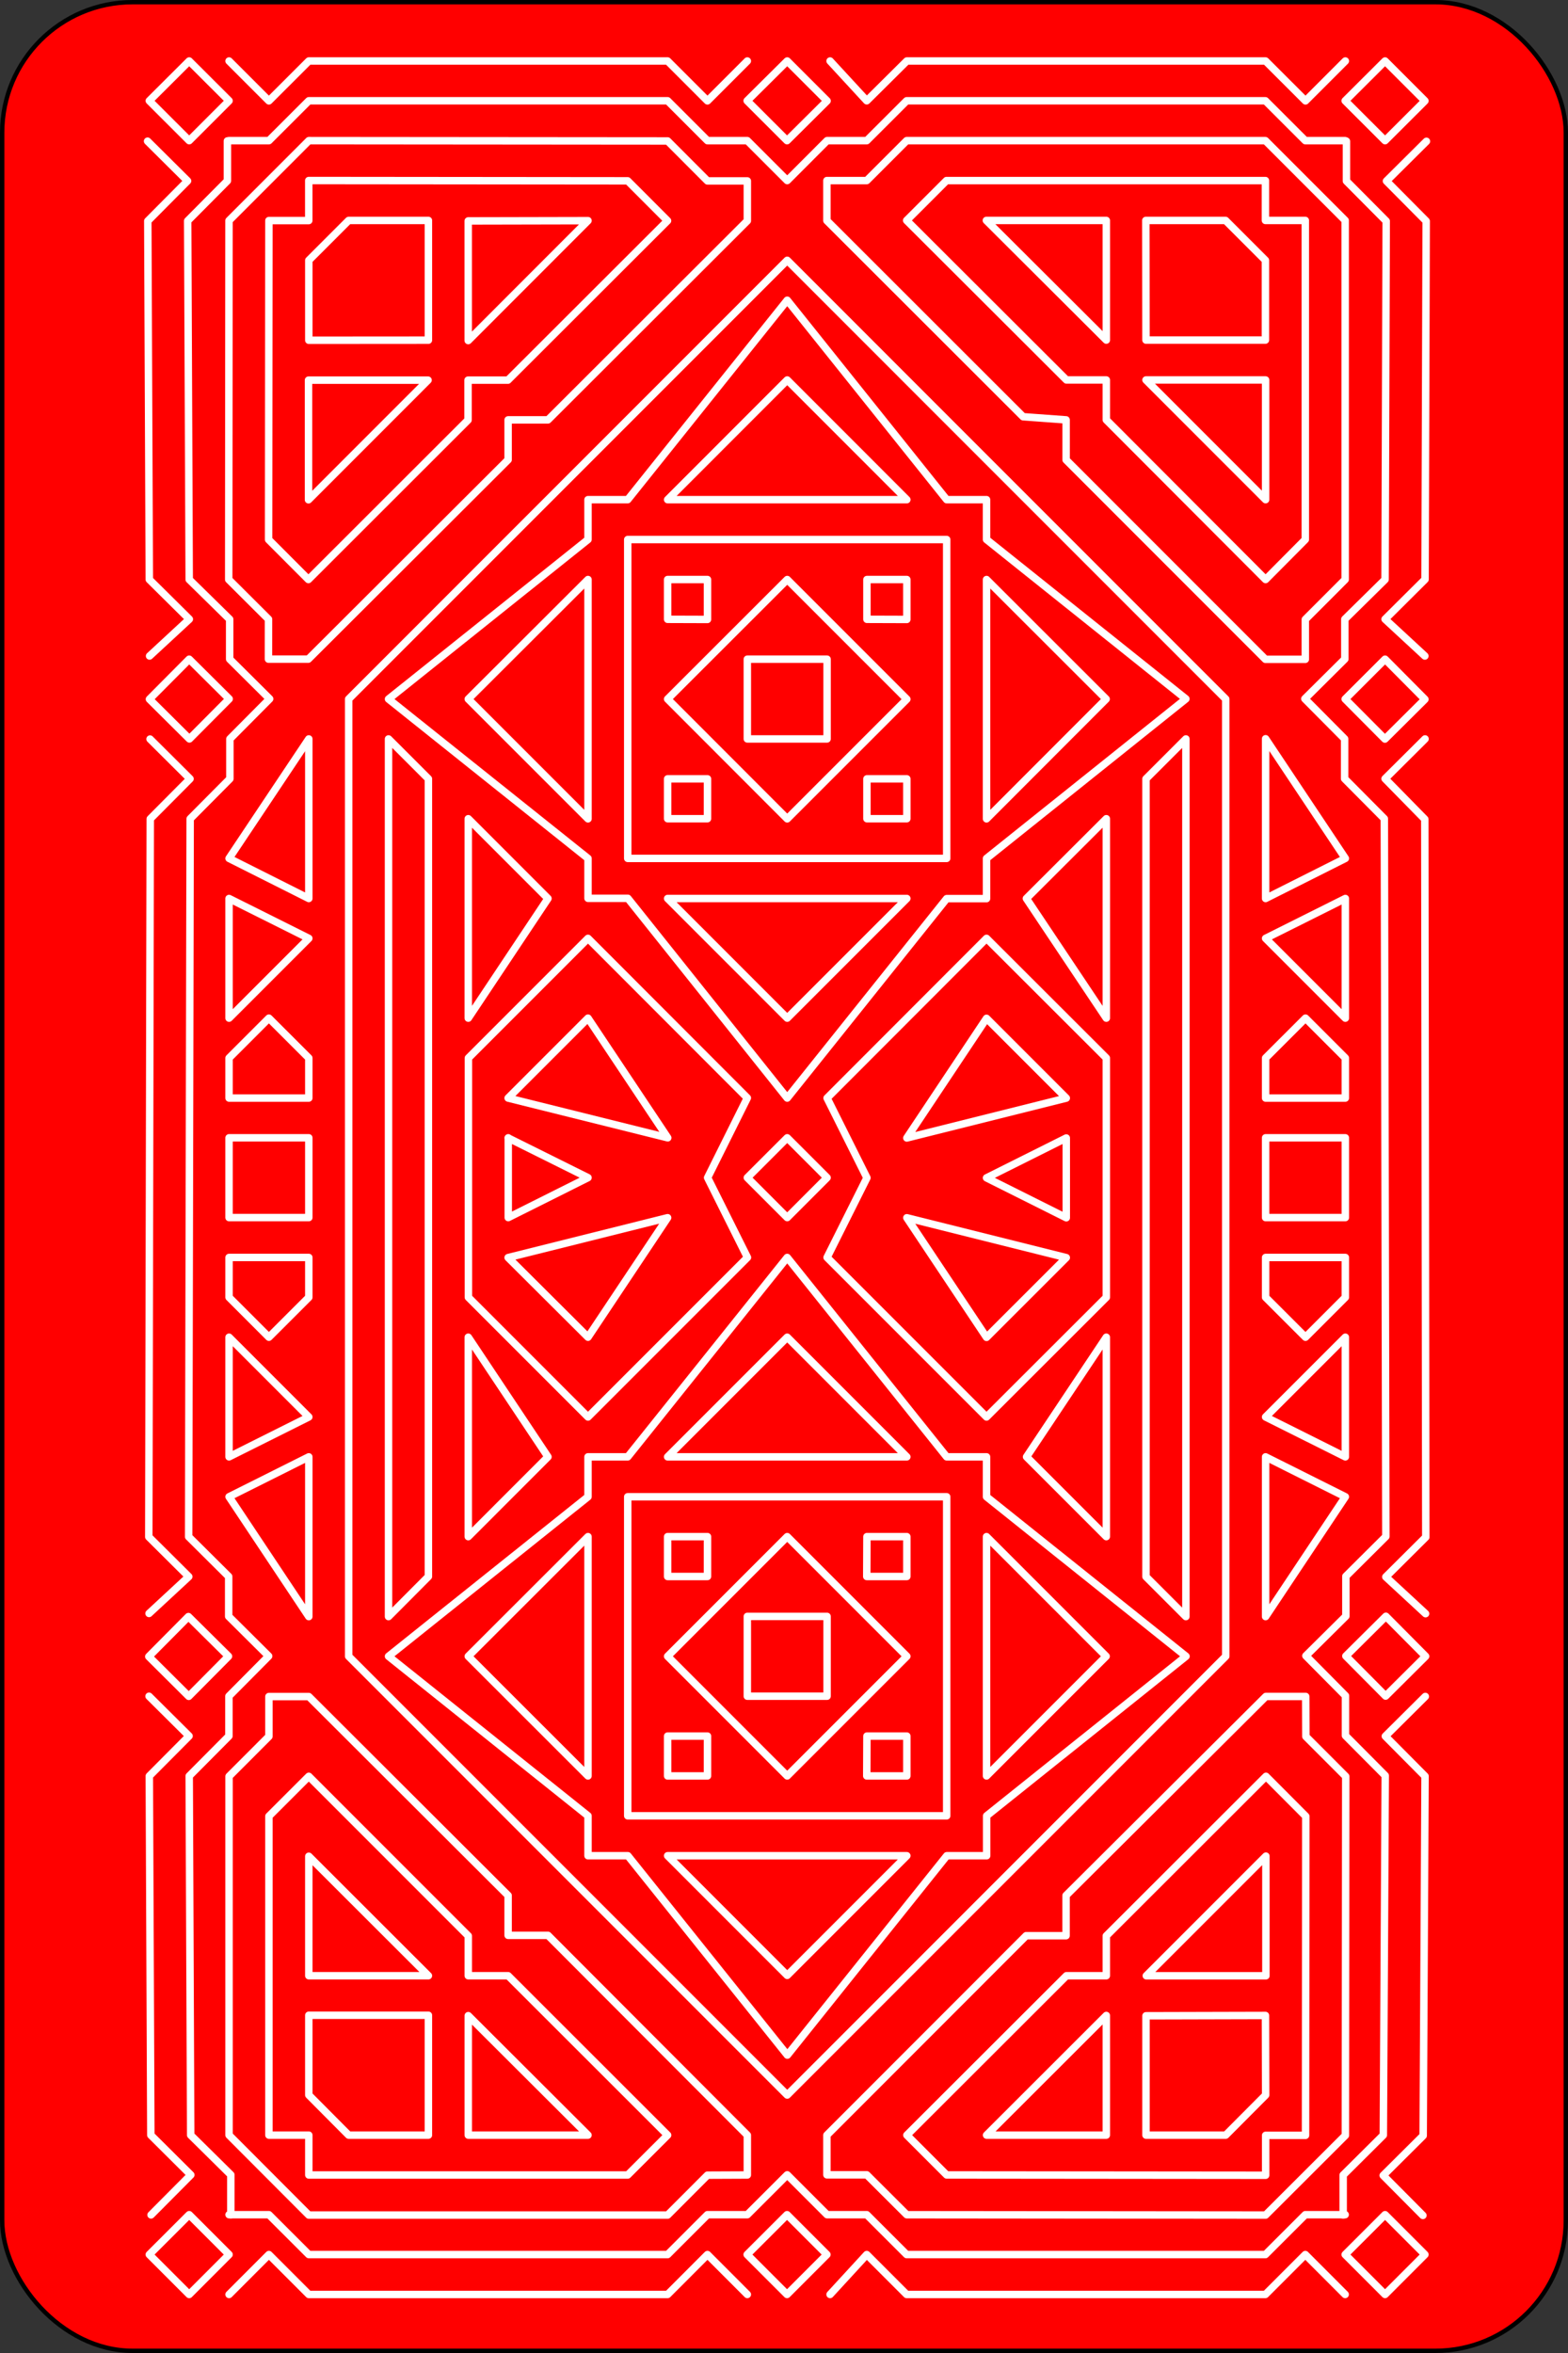 <svg xmlns="http://www.w3.org/2000/svg" viewBox="0 0 360 540"><rect x="0" y="0" width="360" height="540" fill="#333333" stroke="none"/><defs><style>.cls-3,.cls-5{fill:none;stroke:#fff;stroke-linecap:round;stroke-linejoin:round;stroke-width:1.71px}</style></defs><g id="2" data-name="1"><g id="svg2"><g id="b01"><rect id="rect6472-45" x=".5" y=".5" width="359" height="539" rx="29.94" style="stroke:#000;fill:red"/><path style="fill:red" d="M23.74 3.43h312.53v533.13H23.74z"/><path class="cls-3" d="m34.28 517.41 9.16-9.15 9.15 9.15-9.15 9.16ZM318 508.26l-9.16 9.15 9.16 9.16 9.15-9.16ZM52.59 526.57l9.15-9.16 9.16 9.16h82.38l9.15-9.16 9.15 9.16m19 0 8.42-9.16 9.16 9.16h82.37l9.16-9.16 9.15 9.16M52.59 508.26h9.15l9.16 9.15h82.38l9.15-9.15h9.15l9.16-9.15 9.15 9.15H199l9.16 9.15h82.37l9.16-9.15h9.15m-128.14 0-9.16 9.15 9.16 9.16 9.15-9.16ZM34.28 23.13l9.16 9.15 9.15-9.15L43.44 14ZM318 32.28l-9.16-9.15L318 14l9.15 9.15ZM52.59 14l9.15 9.15L70.9 14h82.38l9.15 9.15 9.15-9.15m19 0 8.42 9.13 9.2-9.13h82.37l9.16 9.15 9.15-9.15M52.59 32.28h9.15l9.16-9.15h82.38l9.15 9.15h9.15l9.16 9.16 9.15-9.16H199l9.16-9.15h82.37l9.16 9.15h9.15m-128.14 0-9.16-9.15 9.2-9.13 9.15 9.15Z"/><path d="m34.34 150.55 9.13-8.45-9.19-9.1-.35-82.29 9.13-9.19-9.18-9.12m18.74 128-9.13 9.18-9.18-9.12 9.13-9.18ZM34.68 508.31l9.13-9.18-9.18-9.13-.35-82.41 9.13-9.18-9.19-9.13m0-19 9.12-8.45-9.18-9.12.34-164.79 9.13-9.18-9.18-9.13M53 508.26v-9.15L43.78 490l-.34-82.41 9.12-9.18v-9.15l9.12-9.19-9.18-9.12v-9.15l-9.19-9.13.35-164.76 9.12-9.18v-9.15l9.13-9.19-9.18-9.12v-9.15L43.44 133l-.35-82.32 9.12-9.18v-9.16m.25 347.77-9.12 9.19-9.18-9.13 9.1-9.17Zm274.68-229.56L318 142.1l9.18-9.13.26-82.23-9.12-9.19 9.18-9.12m-18.66 128 9.13 9.18 9.18-9.12-9.15-9.21Zm17.85 348-9.12-9.18 9.18-9.13.43-82.49-9.12-9.18 9.18-9.12m.06-19-9.13-8.44 9.18-9.13-.23-164.76-9.12-9.29 9.18-9.13m-18.8 338.73v-9.15l9.22-9.16.44-82.5-9.13-9.18v-9.15l-9.09-9.17 9.18-9.1v-9.15l9.18-9.13-.35-164.73-9.12-9.18v-9.15l-9.13-9.19 9.18-9.12v-9.15L318 133l.26-82.26-9.13-9.19V32.4M309 380.05l9.13 9.19 9.18-9.13-9.12-9.18Z" style="fill:none;stroke:#fff;stroke-linecap:round;stroke-linejoin:round;stroke-width:1.71px"/><path class="cls-3" d="m180.74 59.74 100.68 100.69v219.68L180.74 480.8 80.05 380.11V160.43ZM199 41.44l9.16-9.16h82.37l18.31 18.31V133l-9.15 9.16v9.15h-9.16l-45.76-45.77v-9.18l-9.87-.72-45.05-45v-9.2Zm9.16 9.15 9.15-9.15h73.22v9.15h9.16v73.23l-9.12 9.18L254 96.36V87.2h-9.15Zm54.91 0h18.31l9.15 9.15v18.31h-27.42Zm-36.61 0H254v27.46Zm64.11 36.61h-27.46l27.46 27.47Z"/><path class="cls-5" d="M61.65 142.11 52.51 133l.07-82.38 18.33-18.34 82.37.07 9.15 9.17h9.15v9.16l-45.77 45.68h-9.15v9.15l-45.87 45.76h-9.15Zm9.16-9.11-9.14-9.16.07-73.22h9.15v-9.19l73.22.07 9.15 9.16-36.64 36.58h-9.16v9.15Zm.09-54.91V59.74l9.15-9.15h18.31v27.48Zm-.07 36.61V87.24h27.45Zm36.67-64v27.46L135 50.64Z"/><path class="cls-3" d="m162.43 499.19-9.15 9.16H70.9L52.59 490v-82.34l9.15-9.16v-9.15h9.16L116.66 435v9.15h9.15L171.58 490v9.15Zm-9.15-9.19-9.16 9.15H70.9V490h-9.16v-73.19l9.16-9.15 36.61 36.61v9.15h9.15Zm-73.23 0-9.15-9.2v-18.31h27.46V490Zm54.95 0h-27.49v-27.42Zm-64.1-36.58h27.46L70.9 426Z"/><path class="cls-5" d="m299.82 398.52 9.15 9.16-.08 82.38-18.32 18.29-82.38-.08-9.19-9.16h-9.15V490l45.75-45.77h9.16V435l45.87-45.67h9.15Zm-9.16 9.14 9.14 9.17-.06 73.22h-9.16v9.16l-73.23-.07-9.14-9.14 36.64-36.58H254v-9.15Zm-.08 73.14-9.16 9.2h-18.31v-27.39l27.43-.07Zm.06-54.83v27.46h-27.46ZM254 490v-27.46L226.51 490Z"/><path class="cls-3" d="M52.59 261.12H70.9v18.31H52.59Zm0-18.31 9.15-9.15 9.16 9.15V252H52.59Zm0 54.92v-9.15H70.9v9.15l-9.16 9.15ZM70.9 206.2 52.59 197l18.31-27.42Zm-18.31 0 18.31 9.15-18.31 18.31Zm0 100.68 18.31 18.31-18.31 9.15Zm0 36.62 18.31-9.16V371Zm237.98-82.38h18.31v18.31h-18.31Zm18.31-18.31-9.15-9.15-9.16 9.15V252h18.31Zm0 54.92v-9.15h-18.31v9.15l9.16 9.15Zm-18.31-91.53 18.31-9.2-18.31-27.46Zm18.31 0-18.31 9.15 18.31 18.31Zm0 100.68-18.31 18.31 18.31 9.15Zm0 36.62-18.31-9.16V371ZM180.74 68.9l-36.62 45.77H135v9.15l-45.8 36.61L135 197v9.16h9.15L180.74 252l36.61-45.77h9.15V197l45.77-36.61-45.77-36.57v-9.15h-9.15Zm0 18.3-27.46 27.47h54.92Zm-73.23 73.23L135 133v54.92Zm146.45 0L226.5 133v54.92Zm-73.22 73.23-27.46-27.46h54.92Zm-36.62-109.84h73.23V197h-73.23Zm36.62 164.76-36.62 45.76H135v9.16l-45.8 36.61 45.8 36.61v9.16h9.15l36.62 45.76 36.61-45.76h9.15v-9.16l45.77-36.61-45.8-36.61v-9.16h-9.15Zm0 18.3-27.46 27.46h54.92Zm-73.23 73.23L135 352.65v54.92Zm146.45 0-27.46-27.46v54.92Zm-73.22 73.23-27.46-27.46h54.92ZM144.12 343.5h73.23v73.22h-73.23Zm27.46-73.23 9.16-9.15 9.15 9.15-9.15 9.16Zm0-18.3L135 215.35l-27.46 27.46v54.92L135 325.19l36.61-36.61-9.15-18.31Zm-64.07-18.31 18.3-27.46-18.3-18.31Zm18.3 100.68-18.3-27.46v45.77ZM89.2 169.58l9.16 9.16V361.8L89.2 371ZM116.66 252 135 233.66l18.31 27.46Zm0 36.61 36.62-9.15L135 306.88Zm0-27.46 18.34 9.12-18.31 9.16v-18.31"/><path class="cls-3" d="m189.89 288.58 36.61 36.61 27.5-27.46v-54.92l-27.5-27.46L189.89 252l9.15 18.3Zm64.11 18.3-18.31 27.46L254 352.65ZM235.65 206.2 254 233.66v-45.77ZM272.27 371l-9.16-9.16v-183.1l9.16-9.16Zm-27.46-82.38-18.31 18.3-18.3-27.45Zm0-36.61-36.61 9.15 18.3-27.46Zm0 27.46-18.31-9.16 18.31-9.15v18.31m-91.53-119.04L180.74 133l27.46 27.46-27.46 27.46Zm18.3-9.15h18.31v18.3h-18.31Zm-18.3-9.15V133h9.15v9.16Zm45.76 0V133h9.16v9.16Zm0 45.76v-9.15h9.16v9.15Zm-45.76-9.15h9.15v9.15h-9.15Zm0 201.37 27.46-27.46 27.46 27.46-27.46 27.46Zm18.3-9.15h18.31v18.31h-18.31Zm-18.3-18.31v9.15h9.15v-9.15Zm45.76 0h9.16v9.15H199Zm0 45.77h9.16v9.15H199Zm-45.76 0h9.15v9.15h-9.15Z"/></g></g></g></svg>